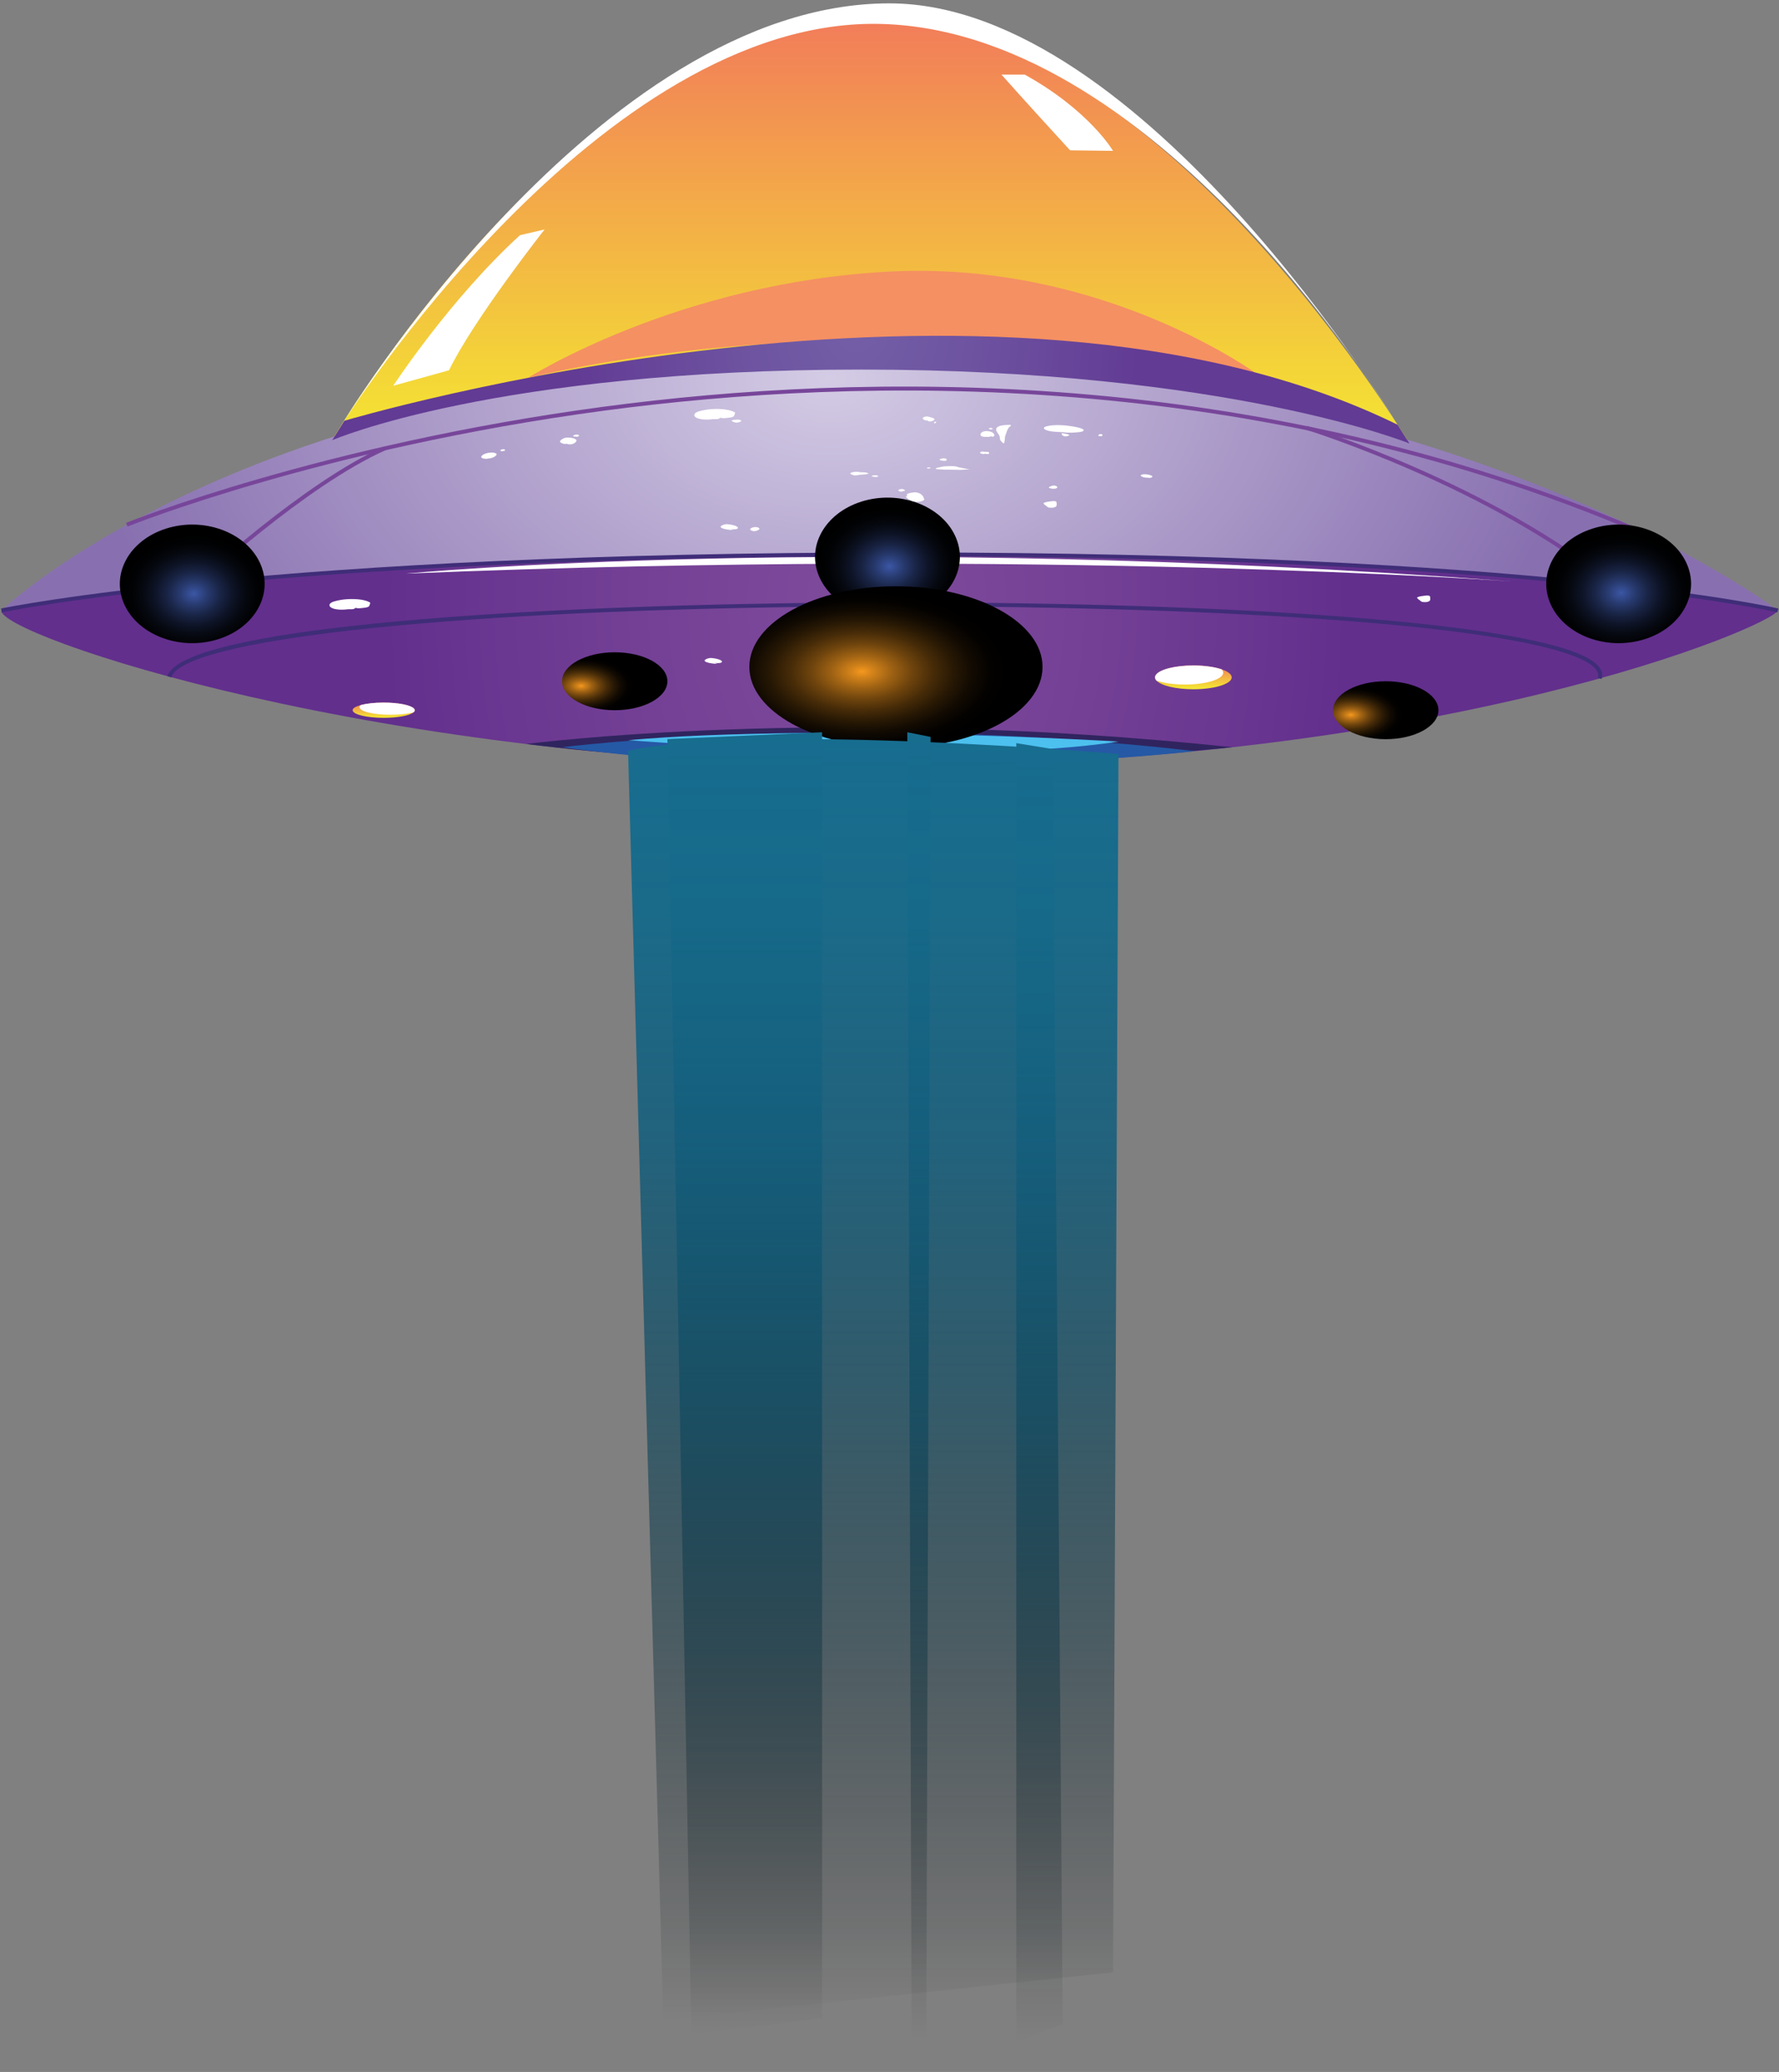 <?xml version="1.0" encoding="UTF-8"?>
<svg xmlns="http://www.w3.org/2000/svg" xmlns:xlink="http://www.w3.org/1999/xlink" viewBox="0 0 619 721">
  <rect x="0" y="0" width="619" height="721" fill="#808080" stroke="none"/>
  <defs>
    <style>
      .cls-1 {
        fill: #f59062;
      }

      .cls-1, .cls-2, .cls-3, .cls-4, .cls-5, .cls-6, .cls-7, .cls-8, .cls-9, .cls-10, .cls-11, .cls-12, .cls-13, .cls-14, .cls-15, .cls-16, .cls-17 {
        fill-rule: evenodd;
      }

      .cls-18 {
        fill: #3f2d78;
      }

      .cls-19, .cls-2, .cls-20 {
        fill: #fff;
      }

      .cls-21 {
        fill: url(#linear-gradient-4);
      }

      .cls-21, .cls-22, .cls-23, .cls-24, .cls-25, .cls-26, .cls-27, .cls-28, .cls-29, .cls-30 {
        mix-blend-mode: screen;
      }

      .cls-22 {
        fill: url(#_Áåçûìÿííûé_ãðàäèåíò_217-3);
      }

      .cls-3 {
        fill: url(#_Áåçûìÿííûé_ãðàäèåíò_104);
      }

      .cls-23 {
        fill: url(#linear-gradient-2);
      }

      .cls-4 {
        fill: url(#_Áåçûìÿííûé_ãðàäèåíò_129-6);
      }

      .cls-5 {
        fill: url(#_Áåçûìÿííûé_ãðàäèåíò_220-2);
      }

      .cls-24 {
        fill: url(#linear-gradient);
      }

      .cls-25 {
        fill: url(#_Áåçûìÿííûé_ãðàäèåíò_217);
      }

      .cls-31 {
        isolation: isolate;
      }

      .cls-6 {
        fill: url(#_Áåçûìÿííûé_ãðàäèåíò_129-4);
      }

      .cls-7 {
        fill: url(#_Áåçûìÿííûé_ãðàäèåíò_129);
      }

      .cls-8 {
        fill: url(#_Áåçûìÿííûé_ãðàäèåíò_112);
      }

      .cls-9 {
        fill: #2559a5;
      }

      .cls-26 {
        fill: url(#linear-gradient-3);
      }

      .cls-32, .cls-20 {
        mix-blend-mode: soft-light;
      }

      .cls-27 {
        fill: url(#_Áåçûìÿííûé_ãðàäèåíò_266-3);
      }

      .cls-10 {
        fill: url(#_Áåçûìÿííûé_ãðàäèåíò_129-2);
      }

      .cls-28 {
        fill: url(#_Áåçûìÿííûé_ãðàäèåíò_266);
      }

      .cls-29 {
        fill: url(#_Áåçûìÿííûé_ãðàäèåíò_266-2);
      }

      .cls-11 {
        fill: url(#_Áåçûìÿííûé_ãðàäèåíò_129-3);
      }

      .cls-33 {
        fill: #77469a;
      }

      .cls-12 {
        fill: #30245f;
      }

      .cls-13 {
        fill: url(#_Áåçûìÿííûé_ãðàäèåíò_129-5);
      }

      .cls-14 {
        fill: url(#_Áåçûìÿííûé_ãðàäèåíò_220-3);
      }

      .cls-15 {
        fill: #4cc0ef;
      }

      .cls-16 {
        fill: url(#_Áåçûìÿííûé_ãðàäèåíò_176);
      }

      .cls-17 {
        fill: url(#_Áåçûìÿííûé_ãðàäèåíò_220);
      }

      .cls-30 {
        fill: url(#_Áåçûìÿííûé_ãðàäèåíò_217-2);
      }
    </style>
    <linearGradient id="_Áåçûìÿííûé_ãðàäèåíò_129" data-name="Áåçûìÿííûé ãðàäèåíò 129" x1="304.32" y1="158.7" x2="304.32" y2="6.55" gradientUnits="userSpaceOnUse">
      <stop offset="0" stop-color="#f4ea30"/>
      <stop offset="1" stop-color="#f27c5a"/>
    </linearGradient>
    <radialGradient id="_Áåçûìÿííûé_ãðàäèåíò_104" data-name="Áåçûìÿííûé ãðàäèåíò 104" cx="301.52" cy="-5202.05" fx="301.52" fy="-5202.05" r="169.52" gradientTransform="translate(0 7492.23) scale(1 1.4)" gradientUnits="userSpaceOnUse">
      <stop offset=".02" stop-color="#7f4b9c"/>
      <stop offset=".51" stop-color="#723f95"/>
      <stop offset=".99" stop-color="#622f8d"/>
    </radialGradient>
    <radialGradient id="_Áåçûìÿííûé_ãðàäèåíò_112" data-name="Áåçûìÿííûé ãðàäèåíò 112" cx="289.26" cy="4963.66" fx="289.26" fy="4963.66" r="260.97" gradientTransform="translate(0 -3144.76) scale(1 .66)" gradientUnits="userSpaceOnUse">
      <stop offset="0" stop-color="#d4cce5"/>
      <stop offset="1" stop-color="#8870b0"/>
    </radialGradient>
    <linearGradient id="_Áåçûìÿííûé_ãðàäèåíò_129-2" data-name="Áåçûìÿííûé ãðàäèåíò 129" x1="309.54" y1="237.74" x2="309.54" y2="228.75" xlink:href="#_Áåçûìÿííûé_ãðàäèåíò_129"/>
    <linearGradient id="_Áåçûìÿííûé_ãðàäèåíò_129-3" data-name="Áåçûìÿííûé ãðàäèåíò 129" x1="415.24" y1="239.85" x2="415.24" y2="231.56" xlink:href="#_Áåçûìÿííûé_ãðàäèåíò_129"/>
    <linearGradient id="_Áåçûìÿííûé_ãðàäèåíò_129-4" data-name="Áåçûìÿííûé ãðàäèåíò 129" x1="483.37" y1="250.31" x2="483.37" y2="245.01" xlink:href="#_Áåçûìÿííûé_ãðàäèåíò_129"/>
    <linearGradient id="_Áåçûìÿííûé_ãðàäèåíò_129-5" data-name="Áåçûìÿííûé ãðàäèåíò 129" x1="7337.66" y1="239.53" x2="7337.66" y2="231.24" gradientTransform="translate(7551.55) rotate(-180) scale(1 -1)" xlink:href="#_Áåçûìÿííûé_ãðàäèåíò_129"/>
    <linearGradient id="_Áåçûìÿííûé_ãðàäèåíò_129-6" data-name="Áåçûìÿííûé ãðàäèåíò 129" x1="7418.04" y1="249.79" x2="7418.04" y2="244.49" gradientTransform="translate(7551.55) rotate(-180) scale(1 -1)" xlink:href="#_Áåçûìÿííûé_ãðàäèåíò_129"/>
    <radialGradient id="_Áåçûìÿííûé_ãðàäèåíò_176" data-name="Áåçûìÿííûé ãðàäèåíò 176" cx="298.13" cy="-5527.87" fx="298.13" fy="-5527.87" r="100.54" gradientTransform="translate(0 8454.7) scale(1 1.51)" gradientUnits="userSpaceOnUse">
      <stop offset=".02" stop-color="#735fa7"/>
      <stop offset=".43" stop-color="#6d52a0"/>
      <stop offset=".99" stop-color="#623b94"/>
    </radialGradient>
    <linearGradient id="_Áåçûìÿííûé_ãðàäèåíò_220" data-name="Áåçûìÿííûé ãðàäèåíò 220" x1="307.41" y1="197.34" x2="307.41" y2="190.24" gradientUnits="userSpaceOnUse">
      <stop offset="0" stop-color="#94c2e8"/>
      <stop offset=".32" stop-color="#5c4e86"/>
    </linearGradient>
    <radialGradient id="_Áåçûìÿííûé_ãðàäèåíò_217" data-name="Áåçûìÿííûé ãðàäèåíò 217" cx="160.65" cy="-2371.56" fx="160.65" fy="-2371.56" r="17.12" gradientTransform="translate(1348.71 2927.68) rotate(-17.61) scale(1.44 1.23) skewX(6.61)" gradientUnits="userSpaceOnUse">
      <stop offset="0" stop-color="#3c57a6"/>
      <stop offset=".03" stop-color="#38529c"/>
      <stop offset=".2" stop-color="#27396d"/>
      <stop offset=".37" stop-color="#192445"/>
      <stop offset=".54" stop-color="#0e1427"/>
      <stop offset=".7" stop-color="#060911"/>
      <stop offset=".86" stop-color="#010204"/>
      <stop offset="1" stop-color="#000"/>
    </radialGradient>
    <linearGradient id="_Áåçûìÿííûé_ãðàäèåíò_220-2" data-name="Áåçûìÿííûé ãðàäèåíò 220" x1="561.84" y1="206.72" x2="561.84" y2="199.62" xlink:href="#_Áåçûìÿííûé_ãðàäèåíò_220"/>
    <radialGradient id="_Áåçûìÿííûé_ãðàäèåíò_217-2" data-name="Áåçûìÿííûé ãðàäèåíò 217" cx="319.13" cy="-2301.81" fx="319.13" fy="-2301.81" r="17.12" xlink:href="#_Áåçûìÿííûé_ãðàäèåíò_217"/>
    <linearGradient id="_Áåçûìÿííûé_ãðàäèåíò_220-3" data-name="Áåçûìÿííûé ãðàäèåíò 220" x1="65.51" y1="206.72" x2="65.51" y2="199.62" xlink:href="#_Áåçûìÿííûé_ãðàäèåíò_220"/>
    <radialGradient id="_Áåçûìÿííûé_ãðàäèåíò_217-3" data-name="Áåçûìÿííûé ãðàäèåíò 217" cx="4.48" cy="-2423.72" fx="4.48" fy="-2423.72" r="17.12" xlink:href="#_Áåçûìÿííûé_ãðàäèåíò_217"/>
    <radialGradient id="_Áåçûìÿííûé_ãðàäèåíò_266" data-name="Áåçûìÿííûé ãðàäèåíò 266" cx="2768.93" cy="-2014.21" fx="2768.93" fy="-2014.21" r="19.07" gradientTransform="translate(-7093.2 3194.56) scale(2.67 1.47)" gradientUnits="userSpaceOnUse">
      <stop offset="0" stop-color="#f6981f"/>
      <stop offset=".07" stop-color="#d5841a"/>
      <stop offset=".21" stop-color="#9d6113"/>
      <stop offset=".35" stop-color="#6d430d"/>
      <stop offset=".49" stop-color="#462b08"/>
      <stop offset=".63" stop-color="#271804"/>
      <stop offset=".76" stop-color="#110a02"/>
      <stop offset=".88" stop-color="#040200"/>
      <stop offset="1" stop-color="#000"/>
    </radialGradient>
    <radialGradient id="_Áåçûìÿííûé_ãðàäèåíò_266-2" data-name="Áåçûìÿííûé ãðàäèåíò 266" cx="2732.34" cy="-2010.81" fx="2732.34" fy="-2010.81" r="6.85" xlink:href="#_Áåçûìÿííûé_ãðàäèåíò_266"/>
    <radialGradient id="_Áåçûìÿííûé_ãðàäèåíò_266-3" data-name="Áåçûìÿííûé ãðàäèåíò 266" cx="2832.66" cy="-2003.96" fx="2832.66" fy="-2003.96" r="6.85" xlink:href="#_Áåçûìÿííûé_ãðàäèåíò_266"/>
    <linearGradient id="linear-gradient" x1="303.85" y1="702.93" x2="303.85" y2="257.19" gradientUnits="userSpaceOnUse">
      <stop offset="0" stop-color="#000" stop-opacity="0"/>
      <stop offset=".09" stop-color="#031015" stop-opacity=".15"/>
      <stop offset=".3" stop-color="#0a3140" stop-opacity=".45"/>
      <stop offset=".5" stop-color="#0f4b62" stop-opacity=".69"/>
      <stop offset=".68" stop-color="#135d7b" stop-opacity=".86"/>
      <stop offset=".86" stop-color="#166989" stop-opacity=".96"/>
      <stop offset="1" stop-color="#176d8f"/>
    </linearGradient>
    <linearGradient id="linear-gradient-2" x1="259.14" y1="707.91" x2="259.14" y2="254.81" xlink:href="#linear-gradient"/>
    <linearGradient id="linear-gradient-3" x1="319.75" y1="709.54" x2="319.75" y2="254.81" xlink:href="#linear-gradient"/>
    <linearGradient id="linear-gradient-4" x1="361.69" y1="710.54" x2="361.69" y2="258.6" xlink:href="#linear-gradient"/>
  </defs>
  <g class="cls-31">
    <g id="Layer_1" data-name="Layer 1">
      <g>
        <path class="cls-7" d="m115.56,153.2S197.39,12.08,297.5,6.69c103.88-5.59,195.57,152,195.57,152l-377.51-5.5Z"/>
        <path class="cls-3" d="m618.58,212.41c-1.58,5.25-115.38,54.1-309.03,54.1C130.69,266.51-1.25,220.54.52,212.41c1.24-5.69,138.36-24.86,309.03-24.86s310.21,20.93,309.03,24.86Z"/>
        <path class="cls-8" d="m.52,212.41s89.79-86.71,296.98-86.71,321.08,86.71,321.08,86.71c0,0-85-19.68-321.08-19.68C108.98,192.73.52,212.41.52,212.41Z"/>
        <path class="cls-18" d="m557.29,236.28l-1.31-.4c1.15-3.73-5.61-6.79-11.48-8.69-39.83-12.93-166.32-17.33-267-15.97-125.96,1.72-213.55,11.55-217.96,24.48l-1.29-.44c5.66-16.6,116.96-24.01,219.23-25.4,100.79-1.38,227.47,3.06,267.44,16.03,9.52,3.09,13.56,6.49,12.36,10.39Z"/>
        <path class="cls-12" d="m183.08,258.9s105.19-13.83,245.68,1.13c0,0-125.78,13.77-245.68-1.13Z"/>
        <path class="cls-9" d="m195.54,260.03s98.92-12.6,220.32,1.36c0,0-114.03,13.02-220.32-1.36Z"/>
        <path class="cls-15" d="m218.53,257.55s114.15,9.26,170.65.49c0,0-103.9-6.29-170.65-.49Z"/>
        <path class="cls-10" d="m330.41,233.25c0,2.48-9.34,4.49-20.87,4.49s-20.86-2.01-20.86-4.49c0-.34.18-.68.53-1.01,2.11-2,10.41-3.49,20.33-3.49,8.63,0,16.04,1.13,19.22,2.74,1.06.54,1.65,1.14,1.65,1.76Z"/>
        <path class="cls-2" d="m328.76,231.53c0,2.13-8.93,3.85-19.95,3.85-9.75,0-17.88-1.36-19.61-3.14,2.11-2,10.41-3.49,20.33-3.49,8.63,0,16.04,1.13,19.22,2.74,0,.01,0,.03,0,.04Z"/>
        <g>
          <path class="cls-11" d="m428.57,235.71c0,2.28-5.97,4.14-13.33,4.14-6.08,0-11.21-1.27-12.81-3h-.01c-.33-.36-.51-.74-.51-1.14,0-.32.11-.63.34-.93,1.34-1.85,6.65-3.22,12.99-3.22,3.9,0,7.41.52,9.84,1.35,1.02.34,1.84.74,2.43,1.18.69.5,1.06,1.06,1.06,1.63Z"/>
          <path class="cls-2" d="m425.61,234.08c0,2.28-5.97,4.13-13.34,4.13-3.9,0-7.42-.52-9.85-1.35h-.01c-.33-.36-.51-.74-.51-1.14,0-.32.11-.63.34-.93,1.34-1.85,6.65-3.22,12.99-3.22,3.9,0,7.41.52,9.84,1.35.35.37.54.76.54,1.17Z"/>
        </g>
        <g>
          <path class="cls-6" d="m494.17,247.66c0,1.46-4.84,2.65-10.81,2.65-4.93,0-9.09-.81-10.38-1.92h0c-.27-.23-.41-.47-.41-.73,0-.2.09-.4.28-.59,1.09-1.18,5.39-2.06,10.53-2.06,3.16,0,6,.33,7.97.86.83.22,1.49.47,1.97.75.56.32.86.68.86,1.04Z"/>
          <path class="cls-2" d="m491.78,246.62c0,1.46-4.84,2.64-10.81,2.64-3.16,0-6.01-.33-7.98-.87h0c-.27-.23-.41-.47-.41-.73,0-.2.09-.4.28-.59,1.09-1.18,5.39-2.06,10.53-2.06,3.16,0,6,.33,7.97.86.29.24.44.48.44.75Z"/>
        </g>
        <g>
          <path class="cls-13" d="m200.56,235.39c0,2.28,5.97,4.14,13.33,4.14,6.08,0,11.21-1.27,12.81-3h.01c.33-.36.51-.74.51-1.14,0-.32-.11-.63-.34-.93-1.34-1.85-6.65-3.22-12.99-3.22-3.9,0-7.41.52-9.84,1.35-1.02.34-1.84.74-2.43,1.18-.69.5-1.06,1.06-1.06,1.63Z"/>
          <path class="cls-2" d="m203.51,233.75c0,2.28,5.97,4.13,13.34,4.13,3.9,0,7.42-.52,9.85-1.35h.01c.33-.36.51-.74.51-1.14,0-.32-.11-.63-.34-.93-1.34-1.85-6.65-3.22-12.99-3.22-3.9,0-7.41.52-9.84,1.35-.35.37-.54.76-.54,1.17Z"/>
        </g>
        <g>
          <path class="cls-4" d="m122.7,247.14c0,1.46,4.84,2.65,10.81,2.65,4.93,0,9.09-.81,10.38-1.92h0c.27-.23.41-.47.41-.73,0-.2-.09-.4-.28-.59-1.09-1.18-5.39-2.06-10.53-2.06-3.16,0-6,.33-7.97.86-.83.22-1.49.47-1.97.75-.56.32-.86.68-.86,1.04Z"/>
          <path class="cls-2" d="m125.1,246.09c0,1.46,4.84,2.64,10.81,2.64,3.16,0,6.01-.33,7.98-.87h0c.27-.23.41-.47.41-.73,0-.2-.09-.4-.28-.59-1.09-1.18-5.39-2.06-10.53-2.06-3.16,0-6,.33-7.97.86-.29.24-.44.48-.44.75Z"/>
        </g>
        <path class="cls-33" d="m570.24,185.51c-133.9-57.1-269.74-54.69-360.12-42.6-97.95,13.09-165.09,40.05-165.75,40.31l-.52-1.27c.67-.27,67.94-27.28,166.05-40.4,90.56-12.11,226.68-14.53,360.88,42.7l-.54,1.25Z"/>
        <path class="cls-18" d="m.67,213.08l-.29-1.33c.91-.19,93.12-19.51,313.91-19.51s303.65,19.32,304.46,19.51l-.32,1.33c-.81-.19-83.56-19.48-304.14-19.48S1.57,212.89.67,213.08Z"/>
        <path class="cls-33" d="m69.02,203.67l-.93-1c.37-.35,37.65-34.91,65.61-47.31l.55,1.25c-27.75,12.3-64.86,46.71-65.23,47.06Z"/>
        <path class="cls-33" d="m561.44,204.68c-42.73-35.1-106.36-54.96-107-55.15l.4-1.31c.64.2,64.52,20.14,107.46,55.41l-.87,1.06Z"/>
        <path class="cls-19" d="m348.46,25.97s8.11,9.16,23.88,26.34l14.94.19s-8.22-14.06-30.71-26.53h-8.11Z"/>
        <path class="cls-19" d="m118.86,147.8S208.73,5.16,307.24,8.35c98.51,3.19,179.04,139.45,179.04,139.45,0,0-88.37-146.53-176.73-146.63-101.76-.11-190.7,146.63-190.7,146.63Z"/>
        <path class="cls-1" d="m183.75,131.48s52.3-33.38,126.37-37c74.08-3.62,127.66,35.94,127.66,35.94,0,0-130.2-27.73-254.03,1.06Z"/>
        <path class="cls-19" d="m136.83,134.23s19.82-30.25,44.1-52.39l8.56-1.99s-24.74,31.4-33.26,49l-19.39,5.38Z"/>
        <path class="cls-16" d="m115.56,153.2l4.26-6.78s226.23-67.44,366.46,1.37l4.15,6.54s-63.06-25.72-190.69-25.72-184.18,24.58-184.18,24.58Z"/>
        <path class="cls-20" d="m141.23,199.61s152.43-14.75,384.48,2.7c0,0-162.22-11.86-384.48-2.7Z"/>
        <g>
          <path class="cls-17" d="m311.74,193.79c0,1.96-1.94,3.55-4.33,3.55s-4.33-1.59-4.33-3.55,1.94-3.55,4.33-3.55,4.33,1.59,4.33,3.55Z"/>
          <path class="cls-2" d="m310.82,193.79c0,1.54-1.53,2.79-3.41,2.79s-3.41-1.25-3.41-2.79,1.53-2.79,3.41-2.79,3.41,1.25,3.41,2.79Z"/>
        </g>
        <path class="cls-25" d="m332.28,186.34c5.03,10.62-1.42,22.57-14.39,26.69-12.97,4.12-27.56-1.16-32.59-11.78-5.03-10.62,1.42-22.57,14.39-26.69,12.97-4.12,27.56,1.16,32.59,11.78Z"/>
        <g>
          <path class="cls-5" d="m566.17,203.17c0,1.96-1.94,3.55-4.33,3.55s-4.33-1.59-4.33-3.55,1.94-3.55,4.33-3.55,4.33,1.59,4.33,3.55Z"/>
          <path class="cls-2" d="m565.25,203.17c0,1.54-1.53,2.79-3.41,2.79s-3.41-1.25-3.41-2.79,1.53-2.79,3.41-2.79,3.41,1.25,3.41,2.79Z"/>
        </g>
        <path class="cls-30" d="m586.7,195.72c5.03,10.62-1.42,22.57-14.39,26.69-12.97,4.12-27.56-1.16-32.59-11.78-5.03-10.62,1.42-22.57,14.39-26.69,12.97-4.12,27.56,1.16,32.59,11.78Z"/>
        <g>
          <path class="cls-14" d="m69.84,203.17c0,1.96-1.94,3.55-4.33,3.55s-4.33-1.59-4.33-3.55,1.94-3.55,4.33-3.55,4.33,1.59,4.33,3.55Z"/>
          <path class="cls-2" d="m68.92,203.17c0,1.54-1.53,2.79-3.41,2.79s-3.41-1.25-3.41-2.79,1.53-2.79,3.41-2.79,3.41,1.25,3.41,2.79Z"/>
        </g>
        <path class="cls-22" d="m90.38,195.72c5.03,10.62-1.42,22.57-14.39,26.69-12.97,4.12-27.56-1.16-32.59-11.78-5.03-10.62,1.42-22.57,14.39-26.69,12.97-4.12,27.56,1.16,32.59,11.78Z"/>
        <g class="cls-32">
          <path class="cls-2" d="m295.78,164.78c.43.25,1.04.73,2.01.65.45-.04.84-.14,1.27-.2.38-.05.78-.08,1.18-.09.55-.02,1.39-.13,1.81-.28.32-.12-.01-.24-.31-.31-.33-.09-.67-.17-1.07-.18-.52-.01-1.03-.02-1.53-.07-.19-.02-.37-.08-.57-.1-.27-.02-.56-.02-.84-.01-.59,0-1.72.18-1.95.6Z"/>
          <path class="cls-2" d="m303.88,165.8c-.27.03-.49.01-.66-.06.02-.37,1.9-.5,2.27-.15.42.4-1,.45-1.61.33v-.12Z"/>
          <path class="cls-2" d="m315.95,172.66c-.24-.19-.57-.36-.44-.57.11-.18.38-.33.74-.45.44-.15,1-.21,1.56-.28.27-.03.53-.08.81-.05,1.12.12,1.91.62,2.24,1.01.19.23.4.44.45.68.03.16.1.33.17.49.06.14.2.26.11.4-.07.1-.29.23-.45.32-.52.26-1.27.43-2.11.42-1.46-.02-2.63-.7-3.22-1.17-.49-.38-1.09-.99.16-.81Z"/>
          <path class="cls-2" d="m313.96,170.87c.42.05.55.1.77-.03.17-.1.16-.23.07-.33-.17-.2-.94-.45-1.47-.3-.26.08-.74.25-.77.38-.06.24.83.55,1.39.52v-.24Z"/>
          <path class="cls-2" d="m328.25,163.41c.24.03.41.03.67.03.57,0,1.14,0,1.7,0,1.07,0,2.14.06,3.21.06.78,0,1.55-.05,2.31-.1.39-.02.81-.05,1.19-.09-.03-.04-.22-.04-.31-.06-.3-.05-.63-.08-.91-.14-.64-.14-1.31-.27-1.97-.39-.12-.02-.27-.03-.38-.06-.14-.04-.27-.1-.4-.15-.23-.08-.49-.15-.78-.2-.67-.11-1.48-.11-2.2-.1-.25,0-.48.03-.73.03-.27,0-.52,0-.78.02-.56.03-1.08.14-1.57.25-.57.13-1.56.28-1.72.56-.08.14.32.19.6.21.37.03.74.03,1.11.05.48.03,1.07.09.95.08Z"/>
          <path class="cls-2" d="m323.2,163.11c-.27-.06-.77-.15-.68-.31.09-.16.66-.16.97-.14.74.04-.03.41-.52.39l.23.06Z"/>
          <path class="cls-2" d="m327.86,160.28c.29.05.55.1.88.08.46-.04.64-.17.66-.35.03-.27-.15-.45-.85-.5-.43-.03-1.08.08-1.38.2-.14.06-.22.14-.23.22-.03.16.3.24.62.32l.31.03Z"/>
          <path class="cls-2" d="m349.18,154.31c-.47-.4-.93-.81-1.15-1.24-.2-.38-.11-.77-.2-1.15-.13-.54-.6-1.04-.92-1.57-.29-.46-.46-.91-.16-1.38.23-.36.81-.73,1.67-.9.53-.1,1.12-.16,1.71-.19.28-.01.54-.02.81-.03.18,0,.29-.03.5-.03.26,0,.27.04.27.14,0,.19-.05.32-.31.48-.38.25-.56.55-.69.83-.13.28-.3.55-.39.83-.08.28-.17.55-.27.83-.08.24-.19.47-.27.71-.08.23-.08.47-.13.71-.04.2.01.39-.03.59-.03.12-.06.24-.06.37,0,.1-.02.19-.06.29-.04.09,0,.18-.01.28-.01.06-.13.27-.31.45Z"/>
          <path class="cls-2" d="m344.75,151.78c.13.06.24.14.44.16.08,0,.23,0,.31,0,.45-.04.48-.33.48-.48,0-.4-.31-.86-1.05-1.15-.47-.19-1.3-.36-1.98-.3-.95.08-1.48.48-1.68.82-.19.32-.23.77.42,1.02.23.09.52.17.85.18.25,0,.49-.03.75-.03.34,0,.63.07.96,0,.23-.04.39-.12.5-.21Z"/>
          <path class="cls-2" d="m344.82,149.39c-.28.02-.32.01-.53-.05-.2-.06-.28-.12-.22-.22.09-.15.55-.24.91-.18.23.04.36.16.38.26.03.12-.18.21-.46.25l-.08-.06Z"/>
          <path class="cls-2" d="m322.67,146.32c.19.16.26.22.63.31.18.04.32.06.53.03.52-.09,1.04-.34,1.22-.55.13-.15.1-.34-.09-.48-.17-.12-.55-.22-.81-.31-.24-.08-.5-.16-.77-.23-.46-.13-.98-.23-1.51-.1-.47.12-.84.37-.81.59.03.18.18.29.39.44.2.14.32.27,1.22.31Z"/>
          <path class="cls-2" d="m324.96,147.12c.02-.12.1-.24.24-.34.14,0,.21-.06.37-.04.23.03.16.18.15.25,0,.09-.11.18-.27.24-.06.02-.32.12-.34.04l-.15-.15Z"/>
          <path class="cls-2" d="m342.84,157.89c.35.08.74.16,1.12.03.35-.12.28-.36.1-.5-.09-.08-.19-.17-.43-.18-.24-.01-.5,0-.74,0-.57,0-.98-.23-1.53-.03-.23.08-.41.26-.35.38.11.23.72.34,1.21.42l.61-.12Z"/>
          <path class="cls-2" d="m364,175.97c.16.26.47.48.93.67.08,0,.17,0,.25,0,.45.06.9.07,1.34-.01,1.3-.27,1.15-.8,1.14-1.28,0-.52.14-1.17-1.69-.94-.84.11-2.2.26-2.73.56-.28.16-.15.24,0,.4.19.2.37.46.75.61h0Z"/>
          <path class="cls-2" d="m493.98,208.82c.16.26.47.48.93.67.08,0,.17,0,.25,0,.45.06.9.07,1.34-.01,1.3-.27,1.15-.8,1.14-1.28,0-.52.14-1.17-1.69-.94-.84.11-2.2.26-2.73.56-.28.16-.15.24,0,.4.19.2.37.46.75.61h0Z"/>
          <path class="cls-2" d="m366.06,170.06c-.36-.08-1.05-.2-1.11-.4-.05-.16.2-.22.42-.34.48-.26,1.11-.51,1.96-.25.38.11.63.39.54.59-.08.17-.61.46-1.13.4h-.69Z"/>
          <path class="cls-2" d="m250.56,145.36c1,.19,1.06.21,2.08.1.76-.08,1.62-.14,2.22-.36.79-.3.6-.7.8-1.07.16-.29.21-.46-.29-.71-.48-.24-1.26-.49-1.95-.64-2.27-.5-5.59-.48-7.91-.07-1.53.27-3.27.66-3.76,1.34-.41.57-.08,1.22,1.04,1.62,1.13.41,2.77.51,4.23.39.35-.04.69-.08,1.04-.11.45-.02.9-.03,1.35-.01.48-.02.91-.12,1.17-.45Z"/>
          <path class="cls-2" d="m123.62,211.51c1,.19,1.06.21,2.08.1.76-.08,1.62-.14,2.22-.36.79-.3.6-.7.8-1.07.16-.29.21-.46-.29-.71-.48-.24-1.26-.49-1.95-.64-2.27-.5-5.59-.48-7.91-.07-1.53.27-3.27.66-3.76,1.34-.41.57-.08,1.22,1.04,1.62,1.13.41,2.77.51,4.23.39.35-.04.69-.08,1.04-.11.45-.02.9-.03,1.35-.01.48-.02.91-.12,1.17-.45Z"/>
          <path class="cls-2" d="m254.45,146.44c.76-.37.63-.32,1.6-.38.43-.02.52-.09.92-.05.49.04.98.32.94.53-.04.16-.81.4-1.12.47-.48.1-.73.06-1.2-.03l-1.15-.54Z"/>
          <path class="cls-2" d="m254.22,184.11c.83.08,1.82.19,2.39-.17.39-.25,0-.62-.43-.84-.6-.31-2.12-.64-3.11-.69-1.06-.05-2.19.44-2.31.82-.25.77,2.89,1.19,4.38,1.23l-.92-.36Z"/>
          <path class="cls-2" d="m248.66,230.67c.83.08,1.82.19,2.39-.17.39-.25,0-.62-.43-.84-.6-.31-2.12-.64-3.11-.69-1.06-.05-2.19.44-2.31.82-.25.77,2.89,1.19,4.38,1.23l-.92-.36Z"/>
          <path class="cls-2" d="m263.39,184.65c-.23.04-.91.23-1.2.2-.14-.01-.16-.08-.27-.1-.4-.1-.75-.2-.83-.38-.17-.38.19-.69,1.05-.88.56-.13,1.14-.13,1.61.06.51.2.75.64.11.84l-.46.27Z"/>
          <path class="cls-2" d="m369.73,150.37c1.4.26,2.96.23,4.49.11.97-.07,2.26-.13,2.7-.53,1.02-.96-4.24-1.69-5.92-1.87-1.38-.15-3.05-.21-4.48-.11-.88.06-2.63.33-3.08.66-.58.43.13.92,1.01,1.18,2.02.61,4.61.45,6.9.73l-1.6-.18Z"/>
          <path class="cls-2" d="m369.38,150.87c.04.1.13.54.39.68.18.11.46.27.78.3.45.04.9-.08,1.18-.2.19-.08.38-.23.27-.34-.09-.09-.4-.16-.59-.21-.34-.1-.72-.17-1.12-.24-.18-.03-.36-.08-.57-.09-.32-.02-.43.06-.69.09h.34Z"/>
          <path class="cls-2" d="m382.22,151.4c.13-.11.26-.22.38-.32.32.02.7-.03.91.1.14.08.15.31.06.4-.13.14-.41.23-.78.22-.44,0-.61-.16-.69-.31l.11-.09Z"/>
          <path class="cls-2" d="m399.52,166.26c.4.05.71.07,1.04-.06.47-.18.57-.45.17-.66-.56-.28-1.82-.59-2.78-.51-.61.05-1.32.36-.95.6.18.12.44.29.69.38.45.16,1.12.23,1.72.24h.11Z"/>
          <path class="cls-2" d="m197.16,154.4c.27.11.36.17.72.2.42.03.82.05,1.2-.05.75-.18,1.25-.65,1.44-.98.18-.3.08-.54-.38-.79-.51-.28-1.17-.46-2.04-.5-.92-.05-1.59.02-2.15.33-.45.25-.95.58-1.07.89-.12.28.08.48.55.69.41.19,1.15.44,1.73.21Z"/>
          <path class="cls-2" d="m200.02,151.89c-.24,0-.52.01-.59-.09-.09-.13.23-.37.46-.45.19-.07.64-.15.91-.13.22.01.4.09.52.16.21.11.25.25.07.36-.12.08-.39.27-.69.24l-.69-.09Z"/>
          <path class="cls-2" d="m169.66,159.55c.44,0,.66,0,1.03-.09.55-.13,1.02-.33,1.36-.53.45-.27.79-.61.72-.94-.05-.23-.73-.46-1.29-.49-.67-.04-1.66.06-2.2.22-1.06.31-1.92.86-1.81,1.39.13.61,2.46.63,2.18.45Z"/>
          <path class="cls-2" d="m175.16,156.91c-.16.07-.35.11-.57.14-.1-.09-.36-.12-.45-.21-.09-.09-.02-.21.09-.3.17-.12.45-.2.81-.21.4,0,.49.05.66.18.12.09.18.11.04.21-.07.05-.24.14-.35.19h-.23Z"/>
        </g>
        <ellipse class="cls-28" cx="311.74" cy="232.07" rx="51.01" ry="28.05"/>
        <path class="cls-29" d="m232.22,237.06c0,5.57-8.21,10.08-18.33,10.08s-18.33-4.51-18.33-10.08,8.21-10.08,18.33-10.08,18.33,4.51,18.33,10.08Z"/>
        <path class="cls-27" d="m500.5,247.14c0,5.57-8.21,10.08-18.33,10.08s-18.33-4.51-18.33-10.08,8.21-10.08,18.33-10.08,18.33,4.51,18.33,10.08Z"/>
        <path class="cls-24" d="m218.53,261.24l12.26,441.68,156.49-16.6,1.89-423.93s-124.5-10.9-170.65-1.15Z"/>
        <polygon class="cls-23" points="240.56 707.91 232.22 257.19 286.05 254.81 286.05 702.2 240.56 707.91"/>
        <polygon class="cls-26" points="315.7 254.81 317.2 709.54 322.3 709.54 323.8 256.43 315.7 254.81"/>
        <polygon class="cls-21" points="353.62 258.6 353.62 710.54 369.77 704.35 366.26 260.66 353.62 258.6"/>
      </g>
    </g>
  </g>
</svg>